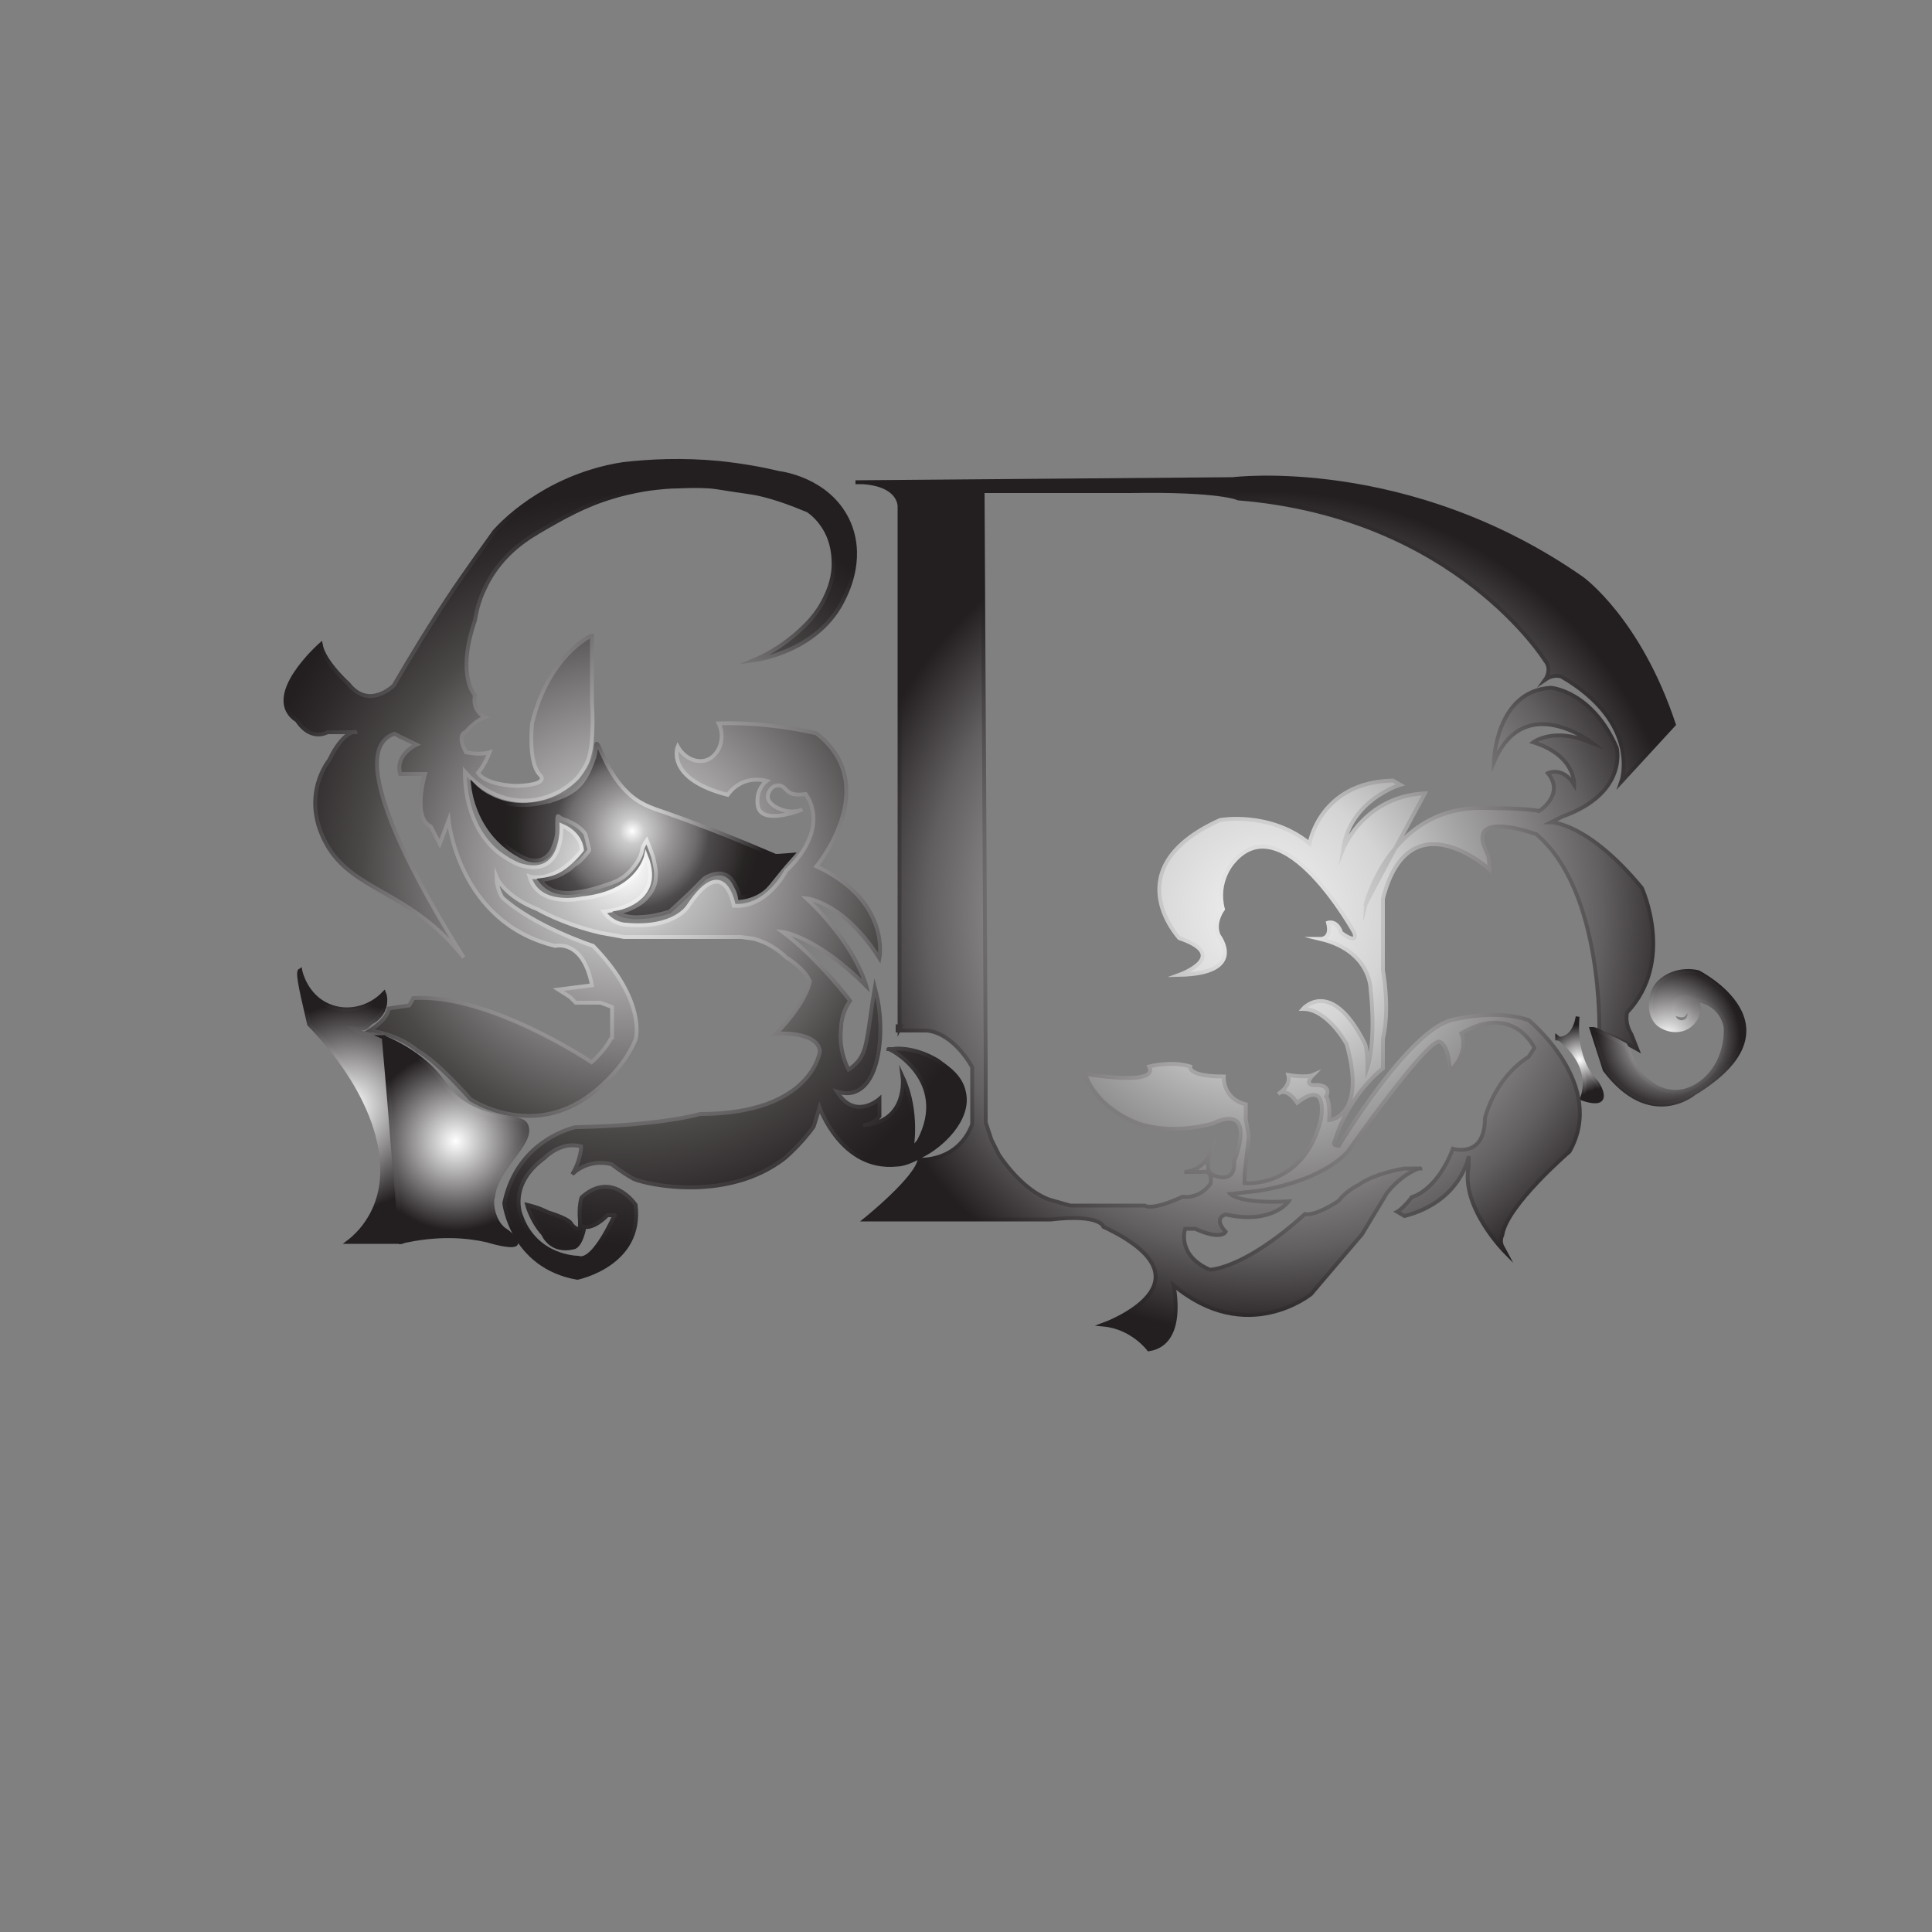 <?xml version="1.0" encoding="UTF-8"?>
<svg id="Layer_1" xmlns="http://www.w3.org/2000/svg" xmlns:xlink="http://www.w3.org/1999/xlink" version="1.1" viewBox="0 0 500 500">
  <rect x="0" y="0" width="500" height="500" fill="#808080" stroke="none"/>
  <!-- Generator: Adobe Illustrator 29.1.0, SVG Export Plug-In . SVG Version: 2.1.0 Build 142)  -->
  <defs>
    <style>
      .st0 {
        fill: url(#radial-gradient);
        stroke: url(#radial-gradient1);
      }

      .st0, .st1, .st2, .st3, .st4, .st5, .st6 {
        stroke-miterlimit: 10;
      }

      .st1 {
        fill: url(#radial-gradient10);
        stroke: url(#radial-gradient11);
      }

      .st2 {
        fill: url(#radial-gradient12);
        stroke: url(#radial-gradient13);
      }

      .st3 {
        fill: url(#radial-gradient2);
        stroke: url(#radial-gradient3);
      }

      .st4 {
        fill: url(#radial-gradient4);
        stroke: url(#radial-gradient5);
      }

      .st5 {
        fill: url(#radial-gradient6);
        stroke: url(#radial-gradient7);
      }

      .st6 {
        fill: url(#radial-gradient8);
        stroke: url(#radial-gradient9);
      }
    </style>
    <radialGradient id="radial-gradient" cx="161.9" cy="224.8" fx="161.9" fy="224.8" r="97.2" gradientUnits="userSpaceOnUse">
      <stop offset="0" stop-color="#fff"/>
      <stop offset=".2" stop-color="#bcbbbb"/>
      <stop offset=".5" stop-color="#7b7879"/>
      <stop offset=".7" stop-color="#4b4848"/>
      <stop offset=".9" stop-color="#2e2a2b"/>
      <stop offset="1" stop-color="#231f20"/>
    </radialGradient>
    <radialGradient id="radial-gradient1" cx="161.9" cy="224.8" fx="161.9" fy="224.8" r="97.7" gradientUnits="userSpaceOnUse">
      <stop offset="0" stop-color="#fff"/>
      <stop offset="1" stop-color="#231f20"/>
    </radialGradient>
    <radialGradient id="radial-gradient2" cx="90.6" cy="286.2" fx="90.6" fy="286.2" r="26.6" gradientUnits="userSpaceOnUse">
      <stop offset="0" stop-color="#fff"/>
      <stop offset="1" stop-color="#231f20"/>
    </radialGradient>
    <radialGradient id="radial-gradient3" cx="90.6" cy="286.1" fx="90.6" fy="286.1" r="27.1" xlink:href="#radial-gradient1"/>
    <radialGradient id="radial-gradient4" cx="117.9" cy="295.3" fx="117.9" fy="295.3" r="23.2" xlink:href="#radial-gradient2"/>
    <radialGradient id="radial-gradient5" cx="117.9" cy="295.2" fx="117.9" fy="295.2" r="23.7" xlink:href="#radial-gradient1"/>
    <radialGradient id="radial-gradient6" cx="163.6" cy="215.1" fx="163.6" fy="215.1" r="33.3" gradientUnits="userSpaceOnUse">
      <stop offset="0" stop-color="#fff"/>
      <stop offset=".1" stop-color="#cccbcb"/>
      <stop offset=".3" stop-color="#999798"/>
      <stop offset=".5" stop-color="#6e6c6c"/>
      <stop offset=".6" stop-color="#4d4a4b"/>
      <stop offset=".8" stop-color="#363233"/>
      <stop offset=".9" stop-color="#272424"/>
      <stop offset="1" stop-color="#231f20"/>
    </radialGradient>
    <radialGradient id="radial-gradient7" cx="163.9" cy="215.1" fx="163.9" fy="215.1" r="34.1" xlink:href="#radial-gradient1"/>
    <radialGradient id="radial-gradient8" cx="408.8" cy="274.1" fx="408.8" fy="274.1" r="8.8" xlink:href="#radial-gradient2"/>
    <radialGradient id="radial-gradient9" cx="408.8" cy="274.3" fx="408.8" fy="274.3" r="9.1" xlink:href="#radial-gradient1"/>
    <radialGradient id="radial-gradient10" cx="327.3" cy="236.4" fx="327.3" fy="236.4" r="109.4" gradientUnits="userSpaceOnUse">
      <stop offset="0" stop-color="#fff"/>
      <stop offset="0" stop-color="#f3f3f3"/>
      <stop offset=".3" stop-color="#d5d4d5"/>
      <stop offset=".5" stop-color="#a4a3a3"/>
      <stop offset=".8" stop-color="#625f60"/>
      <stop offset="1" stop-color="#231f20"/>
    </radialGradient>
    <radialGradient id="radial-gradient11" cx="327.6" cy="236.4" fx="327.6" fy="236.4" r="109.8" xlink:href="#radial-gradient1"/>
    <radialGradient id="radial-gradient12" cx="431.7" cy="268.6" fx="431.7" fy="268.6" r="18.6" xlink:href="#radial-gradient2"/>
    <radialGradient id="radial-gradient13" cx="431.6" cy="268.6" fx="431.6" fy="268.6" r="19.1" xlink:href="#radial-gradient1"/>
  </defs>
  <g id="Sketch_S">
    <path class="st0" d="M208,131.4c1.2.7,3.1,2,4.7,4.3,2.6,3.6,2.9,7.3,3,9,.3,4.5-1.2,7.9-2.1,9.8-2.2,4.7-5.3,7.5-7.8,9.7-4,3.4-7.9,5.5-10.8,6.7,1.5-.2,17.2-2.6,23.5-16.2,1.1-2.3,5.2-11.1.8-20.2-5.1-10.4-16.9-12-17.8-12.1-4.5-1.1-9.7-2-15.4-2.6-9.5-.9-17.9-.5-24.8.3-4.8.7-12,2.5-19.7,6.8-6.2,3.5-10.7,7.4-13.6,10.6-3.4,4.7-6.9,9.6-10.4,14.7-5.8,8.6-11,17.1-15.7,25.2,0,0-6.4,6.4-11.7-.4,0,0-6.4-5.7-7.2-10.2,0,0-15.5,13.6-6.1,19.7,0,0,3,5.3,7.9,3h7.2c0-.4-3.4,0-6.8,7.2,0,0-7.6,9.1-.8,21.6,6.8,12.5,21.9,12.1,35.6,29.5-5.3-8.4-29.7-47.5-20.3-56.5.6-.6,1.4-1.1,2.4-1.4.4.2.9.4,1.3.7,1.5.7,3,1.4,4.4,2.1,0,0-5.7,2.6-4.2,7.6h6.4s-3.4,11.3,1.5,13.6l2.3,4.5,2.3-6.1s2.6,26.5,27.6,32.5c0,0,7.2-1.9,9.5,10.2l-8.7,1.1,3,1.9,1.5,1.5h6.4l3,1.1v7.9c-.4,0-.8,2.3-5.3,6.4,0,0-26.5-17.8-46.1-16.6l-1.1,1.9-5.3.8s0,2.6-4.9,5.7c0,0,7.2.8,12.5,5.3,0,0,4.2,1.9,13.6,12.5,0,0,15.9,10.6,31.4-1.5,0,0,7.9-5.7,11.3-14,0,0,3-9.8-11-24.2,0,0-15.1-4.9-23.5-12.5,0,0-1.5-2.3-1.5-5.3,0,0,1.9,4.9,10.6,8.3,0,0,6.4,3.8,16.3,6.1l6.1,1.1h30.3l3,.4s4.5.8,8.7,4.9c0,0,4.5,2.6,6.1,6.1,0,0-.4,4.9-8.7,13.6,0,0,10.6-.8,11.3,4.5,0,0-1.9,16.3-31,16.3,0,0-10.2,3-32.2,3.4,0,0-15.1,3-18.5,19.7,0,0,1.9,16.3,18.9,19.3,0,0,17-3.4,15.1-18.9,0,0-6.1-9.1-14-1.9,0,0-.8,2.3-.4,6.1v1.5c0,.8-1.1.8-2.3-.8,0,0,0-1.1-6.1-3,0,0-1.9-1.1-5.3-1.9,0,0,1.1,4.2,4.2,7.6,0,0,1.9,4.9,7.9,3.4,0,0,1.5,0,2.6-4.5v-.8s2.3.8,6.1-3h1.9c0-.4-5.3,12.5-9.5,11,0,0-11,0-14.8-11,0,0-3.4-7.9,6.1-14.8,0,0,4.2-4.5,9.5-3,0,0,0,3.4-2.3,7.2,0,0,3.8-4.2,10.2-2.6,0,0,2.3,1.9,5.7,3.8,3.4,1.5,24.2,6.1,39-5.3,0,0,4.5-3.8,7.6-8.3l1.5-4.9s5.7,16.3,20,14.8c1.5,0,3.8-.8,6.4-2.3,5.3-2.6,12.5-9.5,11-16.3-.8-4.5-4.9-6.8-6.8-8.3-4.9-3-9.8-3.4-11.7-3h-1.1c0-.4,16.3,7.9,7.9,23.8l-1.9,2.3s1.9-9.8-2.3-18.9c0,0,1.5,11.7-10.2,12.5,0,0,2.3,0,4.2-2.3v-4.5s-6.4,5.7-11-1.9c2.3.7,3.9.4,4.8,0,6.2-2.4,7.4-14.9,5.8-23.5-.3-1.4-.6-2.6-.8-3.4-.5,2.9-.8,5.2-1,6.6-1.1,7.5-1.4,10.6-3.9,13.1-.7.7-1.4,1.2-1.9,1.5-.8-1.5-2.6-5.7-1.9-11,0-3,1.5-5.7,2.3-6.8,0,0-7.9-10.6-17.4-17.8,0,0,8.7,1.1,21.6,14,0,0-2.6-10.6-15.5-22.7,0,0,9.5.8,18.9,15.5,0,0,3-14.8-16.3-23.8,0,0,17.4-20.8,0-34.4-3.7-.9-8-1.6-12.7-2.1-4.6-.5-8.8-.6-12.6-.5,2,4.2-.2,8.7-3.4,9.6-2.5.7-5.6-.7-7.2-3.6,0,0-3.4,8.3,12.9,12.5.5-.7,1.6-2,3.3-2.9,3-1.6,6-.9,6.8-.7-.4.3-1.9,1.6-2.3,4,0,.5-.4,2.7.7,3.9,2.5,2.9,10.9-.5,10.9-.5,0,0-1.4.6-3.3.5-2.4-.2-5.5-1.7-5.7-3.7,0-1,.6-2.2,1.6-2.8.2,0,.8-.4,1.6-.2.9.2,1.4,1,1.9,1.4.7.7,2,1.2,4.7.8,1,1.4,1.5,2.7,1.7,3.8,2,8.1-6,15.4-6.7,16,0,0-4.9,9.8-13.6,9.1,0,0-2.3-14-11.7,0,0,0-3.4,6.1-16.3,4.9,0,0-3.4,0-5.7-3.4,0,0,16.3-1.1,11-14.4,0,0-1.9,9.5-16.6,11,0,0-11.3,2.6-13.6-5.7,0,0,6.4,2.3,13.6-6.8,0,0,0-4.2-5.3-6.4,0,0,.8,14-11,10.2-1.7-.7-3.6-1.8-5.4-3.2-8.4-6.9-8.6-18.2-8.6-20.9.7.8,6.4,7.7,15.8,7.5,7.6-.2,12.4-4.9,13.4-6,.7-.9,1.7-2.2,2.5-4,.7-1.8.9-3.3,1.1-4.9.2-2.4.4-5.9.1-10.4v-17.4c-.4,0-11.3,5.3-15.5,22.7,0,0-1.1,9.8,1.9,13.2,0,0,3.4,2.6-5.7,3,0,0-7.9,0-10.2-3.4,0,0,1.5-1.5,3-5.3,0,0-2.3.8-6.1,0,0,0-2.6-4.5,0-5.3,0,0,1.9-2.6,4.9-3.8,0,0-3.4-1.5-2.6-5.7,0,0-4.9-4.9,0-19.3.4-2.3,1-5.1,2.4-8,3.6-8.1,9.9-12.4,13-14.3.1,0,.4-.2.8-.5,6.7-3.9,12.3-7.1,19.5-9.2,1.5-.5,4.9-1.4,9.4-2.1,3.1-.4,5.6-.6,7.4-.6,2.9-.1,5.1-.2,8.1,0,.7,0,2.6.3,6.4.9,1.5.2,4,.6,4.7.7,2.5.4,6.7,1.4,13.5,4.2Z"/>
    <path class="st3" d="M99.3,268.1c1.5,17.8,3,35.6,4.5,53.3h-13.6c3.4-2.6,5.3-5.7,6.4-7.9,6.4-13.2-.8-32.2-16.6-48.4-2.6-11-3-13.6-2.3-14,.1.6,1.5,6.6,7.2,9.1,4.8,2.1,10.6.9,14.5-3.2.2.5.4,1.3.3,2.3,0,.3-.1,1.2-.5,2.1,0,.2-.8,1.6-2.2,2.7-.6.4-.8.4-1.3.9-.4.4-.7.7-1.2,1,0,0-.3.2-.9.2-.5,0-1.2.1-2.2,0h0c.6.4,1.5.9,2.7,1.2.8.2,1.4.3,2,.3.5,0,1,.1,1.6.2.6.1,1.1.3,1.5.4h0c0,.1,0,0,0-.3Z"/>
    <path class="st4" d="M99.3,268.4c.6,7,1.7,19.4,2.2,26.4.6,7.1,1.7,19.6,2.2,26.6,9.8-2.3,17.4-1.5,22.3-.4,2.6.8,7.2,1.9,7.6.8.4-.8-1.5-2.6-3.4-3.8-.4-.4-1.1-1.1-1.5-1.9-1.5-2.6-1.5-5.7-1.1-6.4.8-7.6,10.2-13.6,8.7-18.2-1.1-3.4-8.3-.8-16.3-6.1-5-3.3-4.8-6.4-11-11.3-3.8-3-7.4-4.7-9.8-5.7Z"/>
    <path class="st5" d="M143.6,206.9c2.3-.8,5.1-1.9,7.1-4.5,1.7-2.2,2.8-5.6,2.9-5.9.3-.8.4-1.4.4-1.4.4-1.8.2-2.5.4-2.6.7-.2,2.6,7.3,7.7,12.3,3.1,3.2,6.5,4.3,10.1,5.5,6.3,2.2,14.9,5.4,26.6,10.4l1.9.8c1.4,0,2.8-.2,4.3-.3-1.6,1.8-3,3.4-4,4.7-2,2.4-2.5,3.3-3.8,4.3-1.3,1-3.1,1.9-5.7,2.2-.1-.6-.3-1.6-.9-2.7-.5-1-1.2-2.5-2.6-3.2-2.5-1.3-5.6.7-5.8.9-1.2,1.2-2.4,2.4-3.6,3.6-1.8,1.7-3.6,3.4-5.3,4.9-2.8.9-5.1,1.3-6.8,1.4-2.4.2-3.7,0-4.9-.3-.8-.2-1.5-.5-1.9-.8,2.3-.4,4-1.2,5-1.8.7-.4,1.7-1,2.7-2.1.7-.8,1.2-1.5,1.5-2.1.6-1.2.8-2.2.8-2.9.2-1.6-.1-2.9-.4-4.3-.2-1.1-.5-1.9-.8-2.7-.4-1.1-.8-2.1-1.1-2.8-.2.3-.5.7-.8,1.3-.4.8-.4,1.3-.6,2-.3.9-.6,1.5-1.1,2.3-.2.3-1.1,1.7-2.5,3-2,1.9-4.2,2.5-7.6,3.6-2,.6-3.8,1-4.8,1.1-1.2.2-2.3.3-3.1.3-.9,0-3.2,0-5.3-1.5-.8-.6-1.4-1.3-1.8-1.8,1.6-.2,4.1-.6,6.6-2.2.9-.5,1.6-1.1,2.2-1.7.5-.3.9-.6,1.2-.8.6-.5,1-1,1.4-1.4.1-.1.2-.2.4-.5.5-.6.7-.9.8-1,.2-.4,0-.7-.3-1.9-.1-.6-.2-1-.3-1.3-.1-.4-.2-.9-.4-1.3-.1-.2-.3-.4-.5-.6-.2-.2-.4-.5-.6-.6-.4-.3-.8-.7-1.3-1-1-.6-1.9-1-2.6-1.3-.3,0-.6-.2-1.1-.4-.6-.3-.7-.6-.9-.6-.2,0-.2.7-.2,1.8,0,.7,0,1.4,0,2,0,.9-.2,2.4-1.2,4.7-.2.4-.9,1.8-2.5,2.6-2.2,1-4.2,0-4.5-.1-1.7-.8-3.7-1.9-5.7-3.7-6.2-5.4-7.6-12.7-7.9-15.4.9.9,2.3,2.2,4.4,3.2,7.4,3.9,15.2,1.1,17,.4Z"/>
  </g>
  <g id="Sketch_D">
    <g>
      <path class="st6" d="M403,268.8s4.2.8,5.3-5.7c0,0-1.5,10.6,4.9,17,0,0,4.9,7.2-3.8,4.2,0,0,3.8-8.3-6.4-15.9v.4Z"/>
      <g>
        <path class="st1" d="M232.8,266.2v-135s.4-5.7-9.5-6.4h-1.9l97.6-.8s45.4-5.7,90.4,25.7c0,0,14.8,10.6,23.8,37.8l-13.6,14.8s5.3-15.1-15.5-27.2c0,0-1.9-.8-4.2.8,0,0,1.9-2.6,0-4.9,0,0-23.1-37.4-79.4-42,0,0-4.5-2.3-28-1.9h-38.2l.8,147.1v16.3l1.5,4.5,1.9,3.8s5.7,9.1,13.2,11.7l5.3,1.5h19.3s1.5,1.5,9.8-2.3c0,0,4.2.8,7.2-3.4,0,0,.8-3.8-2.3-3h-4.5s4.2,0,6.4-4.2c0,0-1.1,3.8.8,4.9,0,0,6.1,3,5.7-3.4,0,0,6.4-15.5-5.7-9.8,0,0-9.8,3-18.9,0,0,0-10.6-3.4-14-12.9,0,0,19.3,3.4,16.6-1.9,0,0,5.7-1.5,10.6,0,0,0-.8,2.6,8.7,2.6,0,0-.4,5.7,5.7,7.2v3.8l.8,4.5-1.1,9.8v2.3s15.1,1.5,19.7-16.3c0,0,2.3-11-6.1-4.5,0,0-2.6-4.2-4.9-2.3,0,0,3.4-1.9,2.6-4.9,0,0,4.5.8,6.4,0,0,0-3,3,1.1,2.6,0,0,3.8,0,2.3,3,0,0,1.1,1.1.8,6.1,0,0,9.8-.8,4.5-19.7,0,0-4.9-9.1-11.3-9.1,0,0,7.2-8.3,15.9,8.7,0,0,.8,1.1.8,6.1v.4s2.3-6.4.8-20.4c0,0,0-9.8-12.9-12.9,0,0,3,0,1.9-4.2,0,0,2.3-.8,3.4,2.6,0,0,4.5,3.4,3.4,0,0,0-18.5-33.7-31.4-18.2,0,0-4.5,4.9-2.6,12.1,0,0-2.6,3.4-1.1,6.8,0,0,7.6,9.8-10.2,10.2,0,0,13.6-4.9,0-9.5,0,0-17-18.2,10.6-30.6,0,0,12.9-2.3,23.1,6.1,0,0,2.6-15.9,21.6-16.3l1.9,1.1s-12.9,3.8-14.8,16.6c0,0,5.3-13.6,21.2-14.4,0,0-15.5,28.4-15.5,29.1,0,0,6.1-25,29.5-25.3,0,0,12.5,0,15.5.8,0,0,6.8-4.2,2.3-9.8,0,0,3.8-1.9,6.8,3,0,0,.4-7.6-10.6-11,0,0,4.5-3.4,12.5-.8l3,1.1s-17.8-14-25.7,4.9c0,0,.4-18.5,14.8-19.3,0,0,10.6.8,17,15.5,0,0,3,11.7-14,17.8l-3,1.5s9.5,0,23.5,17c0,0,8.7,18.9-3.8,32.2,0,0-.8,2.6,1.1,5.7l1.5,3.8s-7.9-4.5-9.8-4.2c0,0,1.1-36.7-16.3-51.4,0,0-18.5-6.8-12.9,4.5,0,0,0,.4.4.8,0,0,.4,1.9.4,3.8,0,0-20.8-18.9-27.6,7.6v18.5s1.9,9.8,0,17.8v7.6s-8.7,6.4-12.5,18.9c0,0-.8,1.1,1.1,1.1,0,0,17.8-29.5,29.1-32.5,0,0,11.3-3,20,0,0,0,20.4,16.6,10.6,34,0,0-16.3,14-17.4,21.6,0,0-.8,1.5,0,3l.8,1.5s-11.7-11.7-9.5-22.3v-2.6s-1.9,11.7-16.6,15.5l-1.9-1.1s1.5-.8,3.8-3.8c0,0,6.4-1.5,10.6-12.5,0,0,8.3,2.6,8.3-7.9,0,0,2.3-10.2,11.3-15.9l1.5-2.3s-5.3-11.7-18.9-3.8c0,0,2.3,4.9-3,9.8,0,0,0-6.4-2.6-7.6-3-1.1-23.5,28-23.5,28,0,0-5.3,7.6-23.5,10.6l-7.2.8s2.3,2.6,15.1,1.9c0,0-4.2,6.1-16.3,3.4,0,0-3.4.8,0,4.5,0,0-1.1,2.3-7.9-.8h-2.6s-2.3,6.8,6.4,10.6c0,0,8.7,0,24.6-14.4,0,0,2.3.8,8.7-3.4,0,0,1.9-2.6,5.3-4.2,0,0,3-2.6,11.7-4.2h4.2c0-.4-4.9,1.5-8.7,6.4l-6.4,10.6-13.2,15.5s-16.6,13.6-35.6-2.3c0,0,3.4,15.1-6.4,16.6,0,0-4.2-5.7-11.7-6.4,0,0,30.3-11,0-25.3,0,0-.8-3.4-13.6-1.9h-48s13.2-10.6,14-15.5c0,0,9.8.8,13.6-9.1v-14.8s-4.5-8.7-11.7-9.5h-7.6v-1.1h.8l-.3.6Z"/>
        <path class="st2" d="M421.6,271.9c1.5,5.7,6.1,10.2,11,10.6,6.8.8,14.4-6.4,14-16.6,0,0-.8-7.2-9.5-7.2,0,0-1.9,0-3,.8-1.1,1.1-1.5,2.6-.8,3.8.4,1.1,1.9,1.5,2.6,1.1,1.5-.4,1.5-2.6,1.1-2.6h-.8s0,.4-.4.8-1.5,0-1.5,0c-.4,0-1.1-.4-1.1-1.1-.4-1.1,0-2.6,1.1-3,1.5-1.1,4.2-.4,4.9.8,1.1,1.9,0,4.9-2.3,6.4s-5.7,1.1-7.9-.8c-2.6-2.6-1.9-6.8-.8-9.1,1.9-3.4,6.8-5.3,11.3-4.2,0,0,27.6,14-1.1,31.4,0,0-11.3,9.5-23.1-6.1l-3.4-10.6h.4c.4,0,1.5.4,2.6,1.1h0c1.1.8,1.9.8,1.9,1.1,1.1.4,2.3,1.1,3.8,1.9l.8,1.5h.2Z"/>
      </g>
    </g>
  </g>
</svg>